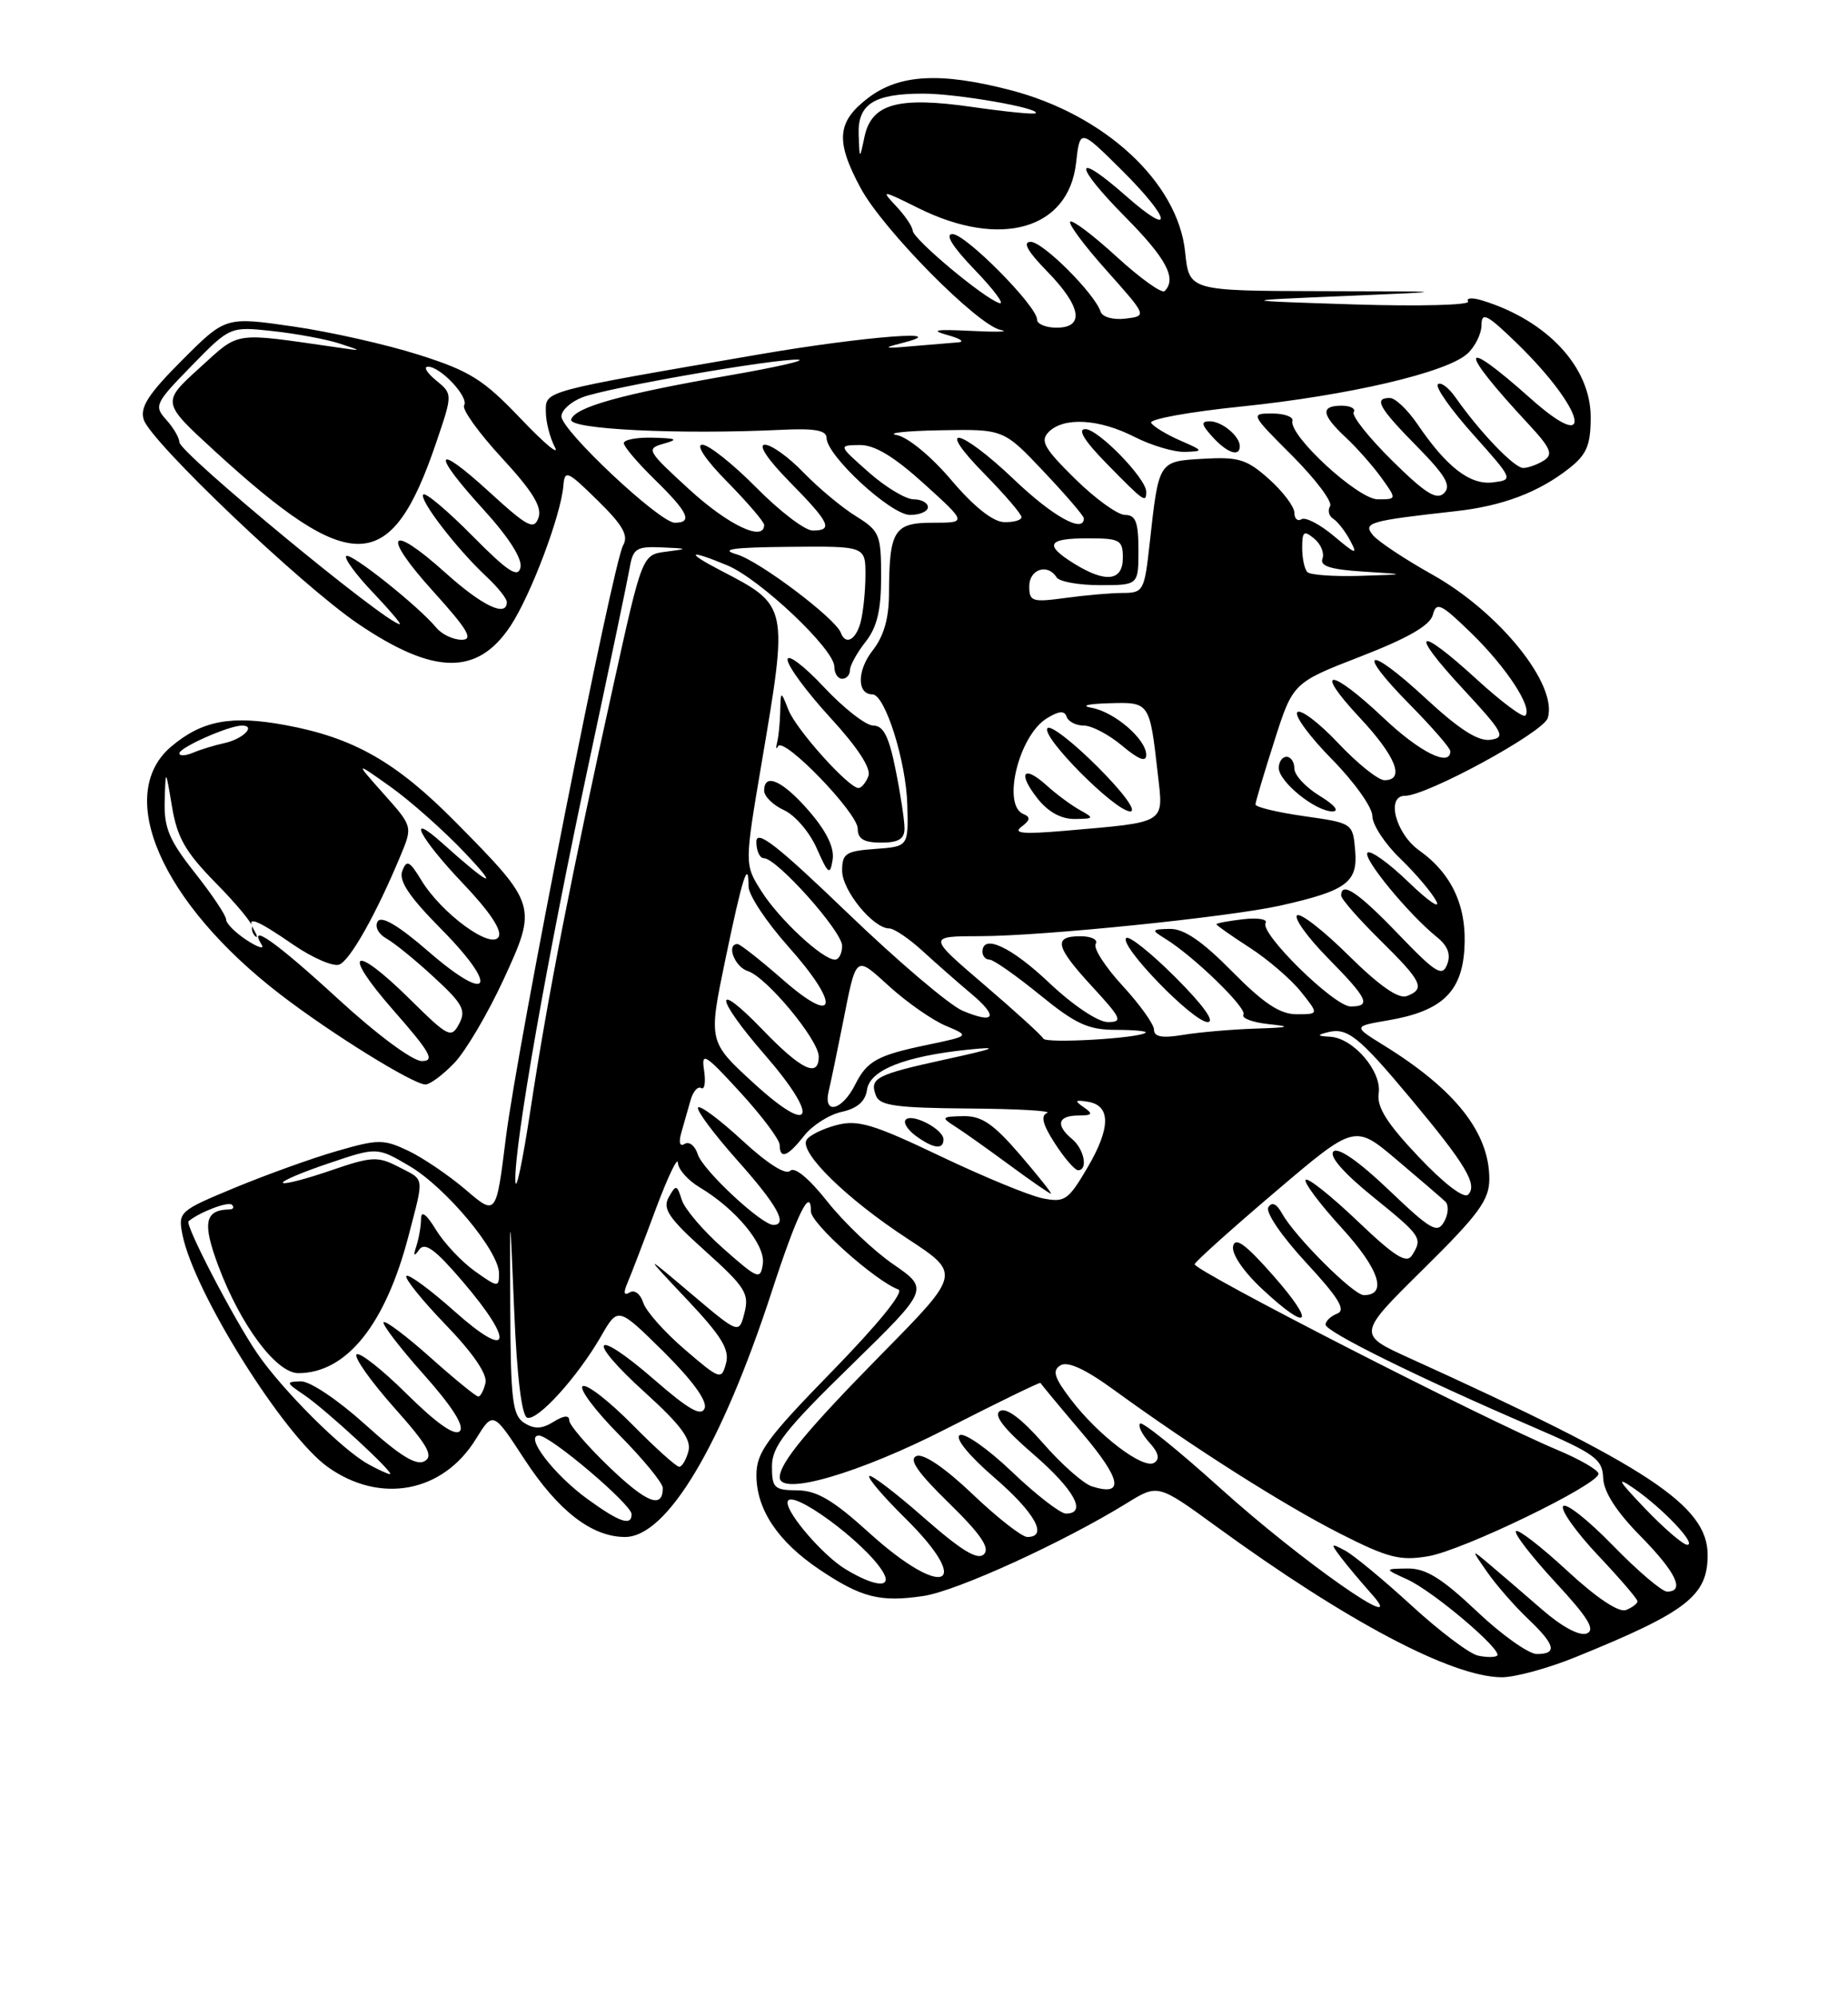 <?xml version="1.0" encoding="UTF-8" standalone="no"?>
<!DOCTYPE svg PUBLIC "-//W3C//DTD SVG 1.1//EN" "http://www.w3.org/Graphics/SVG/1.1/DTD/svg11.dtd" >
<svg xmlns="http://www.w3.org/2000/svg" xmlns:xlink="http://www.w3.org/1999/xlink" version="1.1" viewBox="0 0 237 256">
 <g >
 <path fill="currentColor"
d=" M 202.08 212.39 C 216.35 206.60 219.00 204.54 219.00 199.30 C 219.00 192.98 211.40 187.97 180.78 174.08 C 174.06 171.03 174.06 171.03 182.53 162.67 C 189.66 155.64 191.00 153.80 191.00 151.11 C 191.00 145.17 186.63 139.64 177.46 133.98 C 173.53 131.55 173.53 131.55 178.02 130.78 C 184.84 129.62 187.44 127.20 187.80 121.70 C 188.16 116.23 186.24 112.02 182.02 109.01 C 178.99 106.86 177.72 102.00 180.18 102.00 C 182.99 102.00 197.90 93.89 198.49 92.04 C 199.83 87.80 192.32 78.47 183.66 73.63 C 180.16 71.67 176.75 69.41 176.08 68.60 C 174.75 66.99 175.55 66.76 186.69 65.52 C 192.68 64.86 197.34 63.10 201.25 60.02 C 203.50 58.24 204.00 57.06 204.00 53.46 C 204.00 47.07 198.45 41.09 190.12 38.52 C 188.82 38.12 187.99 38.17 188.28 38.64 C 188.57 39.11 181.99 39.28 173.66 39.02 C 158.50 38.53 158.50 38.53 172.50 37.94 C 186.50 37.35 186.50 37.35 169.50 37.32 C 152.50 37.28 152.50 37.28 151.99 32.30 C 151.07 23.37 141.67 14.67 129.54 11.54 C 120.58 9.22 115.32 9.52 111.34 12.55 C 107.32 15.62 107.12 18.06 110.37 24.10 C 113.24 29.44 125.39 41.73 128.36 42.30 C 129.54 42.53 127.80 42.58 124.50 42.41 C 119.98 42.19 119.24 42.31 121.50 42.94 C 123.15 43.39 123.78 43.82 122.89 43.88 C 122.00 43.95 119.30 44.17 116.89 44.38 C 113.43 44.69 113.13 44.61 115.50 44.02 C 122.82 42.18 110.98 43.09 97.50 45.40 C 69.43 50.22 70.00 50.07 70.00 52.74 C 70.00 54.05 70.52 56.11 71.16 57.31 C 71.80 58.50 69.84 56.87 66.79 53.67 C 61.99 48.63 60.27 47.56 53.73 45.48 C 49.58 44.16 42.31 42.52 37.56 41.84 C 28.93 40.59 28.93 40.59 23.36 46.16 C 19.03 50.49 17.93 52.20 18.43 53.78 C 19.34 56.64 38.59 74.97 45.89 79.93 C 55.64 86.54 61.23 86.63 65.47 80.23 C 68.07 76.30 71.94 66.05 72.25 62.26 C 72.42 60.18 72.76 60.33 76.64 64.14 C 79.88 67.31 80.63 68.64 79.92 69.88 C 78.59 72.18 66.36 133.96 64.87 145.88 C 63.63 155.84 63.63 155.84 59.71 152.48 C 57.55 150.64 54.25 148.40 52.36 147.50 C 49.20 146.00 48.51 146.00 43.22 147.53 C 40.07 148.43 34.19 150.55 30.15 152.22 C 22.98 155.19 22.82 155.34 23.40 158.26 C 24.88 165.65 36.37 183.99 42.05 188.04 C 48.77 192.82 56.79 191.31 61.02 184.46 C 63.24 180.88 63.24 180.88 67.26 187.04 C 71.59 193.66 75.90 196.99 80.15 197.00 C 85.54 197.00 92.52 185.33 98.99 165.50 C 102.21 155.61 104.00 151.96 104.00 155.28 C 104.00 156.83 112.30 164.22 115.22 165.28 C 115.99 165.56 112.62 169.71 106.75 175.73 C 98.29 184.40 97.00 186.17 97.01 189.11 C 97.02 193.49 99.78 197.61 105.12 201.19 C 110.47 204.78 112.89 205.39 118.44 204.56 C 122.72 203.92 136.38 197.68 144.50 192.67 C 148.50 190.20 148.50 190.20 156.00 195.66 C 172.71 207.82 186.16 214.93 192.58 214.98 C 194.27 214.99 198.55 213.83 202.08 212.39 Z  M 58.26 136.25 C 59.72 134.73 62.54 129.94 64.55 125.61 C 68.93 116.12 68.88 115.95 58.50 105.44 C 50.83 97.67 45.39 94.56 36.61 92.94 C 29.66 91.65 25.92 92.35 21.98 95.67 C 14.62 101.86 20.71 115.73 35.91 127.43 C 42.46 132.47 52.98 138.99 54.56 139.00 C 55.15 139.00 56.81 137.76 58.26 136.25 Z  M 189.53 212.20 C 188.44 211.96 184.62 209.08 181.03 205.79 C 177.44 202.50 173.60 199.32 172.50 198.74 C 170.65 197.75 170.61 197.82 171.95 199.59 C 172.75 200.64 174.55 202.79 175.95 204.36 C 180.93 209.94 166.86 200.09 156.47 190.72 C 151.11 185.89 146.50 182.17 146.21 182.46 C 145.92 182.75 146.46 183.85 147.40 184.89 C 148.59 186.20 148.78 187.02 148.02 187.49 C 146.61 188.36 140.87 184.00 137.35 179.39 C 135.19 176.56 134.92 175.67 136.00 175.00 C 136.92 174.43 139.20 175.48 142.93 178.20 C 152.93 185.47 164.55 192.85 171.83 196.55 C 178.00 199.68 179.54 200.08 183.15 199.47 C 187.62 198.72 205.00 190.30 205.00 188.90 C 205.00 188.43 202.64 187.06 199.75 185.85 C 190.15 181.82 152.91 162.76 153.21 162.03 C 153.37 161.63 158.05 157.43 163.62 152.70 C 173.74 144.10 173.74 144.10 179.12 148.65 C 182.08 151.15 184.88 153.56 185.35 154.00 C 185.82 154.45 185.76 155.61 185.21 156.58 C 184.34 158.15 183.52 157.68 178.09 152.50 C 174.25 148.84 171.60 147.00 171.01 147.59 C 170.42 148.18 172.30 150.34 176.03 153.36 C 182.33 158.46 182.48 158.69 181.08 160.91 C 180.38 162.01 178.86 161.05 174.09 156.50 C 170.73 153.30 167.75 150.92 167.45 151.22 C 167.16 151.51 169.23 154.28 172.06 157.38 C 176.89 162.66 177.99 166.00 174.90 166.00 C 173.58 166.00 166.05 158.49 164.43 155.55 C 163.72 154.28 163.12 154.00 162.66 154.74 C 162.27 155.37 164.38 158.46 167.49 161.82 C 171.66 166.32 172.64 167.92 171.51 168.36 C 170.68 168.68 170.00 169.32 170.00 169.78 C 170.00 170.69 181.91 176.57 196.50 182.85 C 204.56 186.33 205.51 187.01 205.60 189.43 C 205.67 191.22 207.28 193.73 210.35 196.85 C 214.94 201.51 216.14 204.00 213.80 204.00 C 213.14 204.00 210.00 201.33 206.82 198.06 C 203.64 194.79 200.78 192.54 200.46 193.06 C 200.14 193.57 202.16 196.40 204.94 199.35 C 207.72 202.29 210.00 204.94 210.00 205.24 C 210.00 205.54 209.33 206.04 208.52 206.36 C 207.60 206.71 204.74 204.80 200.99 201.33 C 197.66 198.25 194.70 195.96 194.42 196.25 C 194.13 196.54 196.40 199.47 199.45 202.78 C 203.70 207.36 204.65 208.92 203.48 209.37 C 202.56 209.72 200.29 208.50 197.73 206.27 C 195.40 204.25 192.41 201.67 191.07 200.55 C 188.64 198.50 188.64 198.50 190.73 201.50 C 191.88 203.15 194.21 205.82 195.91 207.44 C 199.47 210.82 199.78 212.00 197.09 212.00 C 196.04 212.00 192.56 209.53 189.37 206.50 C 184.90 202.28 182.85 201.01 180.52 201.04 C 177.50 201.08 177.50 201.08 180.50 202.45 C 183.85 203.98 192.78 211.56 192.00 212.21 C 191.72 212.44 190.61 212.44 189.53 212.20 Z  M 163.31 163.52 C 159.76 159.49 158.41 158.49 158.14 159.73 C 157.93 160.71 159.46 162.97 161.85 165.20 C 167.91 170.85 168.83 169.80 163.31 163.52 Z  M 108.39 201.10 C 105.59 199.39 101.00 194.11 101.00 192.60 C 101.00 190.38 111.15 197.80 113.30 201.59 C 114.44 203.61 112.13 203.37 108.39 201.10 Z  M 111.50 196.49 C 106.86 192.28 104.76 191.04 102.25 191.02 C 99.30 191.00 99.00 190.72 99.00 187.95 C 99.00 185.41 100.66 183.28 109.09 175.06 C 119.17 165.22 119.17 165.22 114.55 162.04 C 112.01 160.29 108.21 156.67 106.10 154.00 C 103.74 151.02 101.90 149.50 101.33 150.07 C 100.76 150.64 98.38 149.12 95.17 146.15 C 92.28 143.49 89.75 141.60 89.52 141.96 C 89.30 142.32 91.57 145.36 94.56 148.72 C 99.67 154.45 101.09 157.00 99.18 157.00 C 97.66 157.00 90.12 149.97 89.49 147.96 C 89.14 146.86 88.39 146.26 87.82 146.61 C 87.17 147.01 87.01 146.46 87.39 145.13 C 87.73 143.96 88.26 142.09 88.57 140.99 C 88.89 139.88 89.50 139.19 89.93 139.46 C 90.36 139.72 90.52 138.72 90.30 137.22 C 89.92 134.77 90.38 135.04 94.93 140.00 C 97.71 143.03 99.98 146.06 99.99 146.75 C 100.01 148.64 101.01 148.26 103.12 145.58 C 104.17 144.24 106.34 142.86 107.95 142.51 C 109.94 142.07 110.98 141.17 111.19 139.68 C 111.55 137.15 116.01 135.38 124.21 134.53 C 128.34 134.11 127.70 134.38 121.29 135.78 C 112.29 137.75 111.47 138.18 112.35 140.46 C 112.83 141.71 115.02 142.01 124.22 142.08 C 130.42 142.12 134.95 142.38 134.29 142.65 C 133.43 143.00 133.72 144.14 135.29 146.56 C 136.50 148.44 137.84 149.98 138.25 149.99 C 139.57 150.01 139.05 147.29 137.50 146.00 C 135.35 144.21 135.65 143.00 138.25 142.98 C 140.10 142.97 140.24 142.79 139.00 141.93 C 137.76 141.07 137.85 140.95 139.49 141.21 C 142.47 141.68 142.47 144.53 139.48 149.63 C 137.00 153.85 136.55 154.16 133.71 153.59 C 132.01 153.25 126.10 150.81 120.56 148.17 C 112.01 144.09 110.02 143.49 107.30 144.20 C 105.54 144.66 103.80 145.51 103.44 146.10 C 102.46 147.68 108.54 153.64 116.36 158.75 C 123.22 163.24 123.22 163.24 113.25 173.37 C 103.53 183.24 100.00 187.50 100.00 189.35 C 100.00 191.81 110.23 188.83 121.42 183.10 C 127.98 179.75 133.39 177.12 133.44 177.25 C 133.49 177.39 135.89 180.28 138.78 183.68 C 143.85 189.66 144.24 191.85 140.02 190.51 C 138.94 190.16 136.12 187.68 133.77 184.98 C 131.00 181.82 129.04 180.36 128.24 180.85 C 127.39 181.38 128.71 183.10 132.50 186.37 C 137.77 190.92 139.47 194.00 136.70 194.00 C 135.99 194.00 132.87 191.59 129.78 188.64 C 126.69 185.69 123.67 183.58 123.08 183.95 C 122.44 184.34 124.26 186.57 127.50 189.37 C 132.74 193.89 134.47 197.00 131.75 197.00 C 131.06 197.00 127.91 194.54 124.75 191.53 C 121.24 188.18 118.45 186.27 117.55 186.62 C 116.50 187.02 117.64 188.69 121.69 192.64 C 125.77 196.63 126.99 198.41 126.19 199.21 C 125.38 200.02 123.30 198.75 118.50 194.54 C 114.88 191.36 111.72 188.95 111.48 189.19 C 111.24 189.43 113.29 191.83 116.02 194.52 C 125.02 203.38 121.02 205.11 111.50 196.49 Z  M 130.81 148.00 C 127.37 144.01 125.89 143.01 123.50 143.06 C 120.78 143.11 120.68 143.23 122.38 144.31 C 123.42 144.96 126.56 147.19 129.36 149.25 C 132.16 151.31 134.60 153.00 134.78 153.00 C 134.96 153.00 133.17 150.75 130.81 148.00 Z  M 121.00 146.04 C 121.00 144.75 117.01 142.66 116.17 143.50 C 115.80 143.87 116.38 144.80 117.44 145.58 C 119.70 147.23 121.00 147.40 121.00 146.04 Z  M 210.96 193.34 C 207.53 189.76 207.19 189.16 209.50 190.74 C 213.23 193.31 217.68 198.00 216.38 198.00 C 215.85 198.00 213.41 195.90 210.96 193.34 Z  M 75.36 192.15 C 71.04 189.02 67.20 184.00 69.12 184.00 C 70.59 184.00 81.00 192.83 81.00 194.08 C 81.00 195.64 79.46 195.12 75.36 192.15 Z  M 78.13 188.03 C 75.31 185.33 73.00 182.63 73.00 182.05 C 73.00 181.36 72.30 181.42 71.00 182.23 C 69.51 183.16 68.54 183.20 67.25 182.39 C 65.73 181.43 65.49 179.51 65.44 167.89 C 65.38 154.50 65.38 154.50 65.94 167.92 C 66.29 176.42 66.91 181.47 67.61 181.71 C 68.95 182.15 74.09 176.47 77.10 171.24 C 79.26 167.49 79.26 167.49 85.10 173.25 C 88.77 176.89 90.72 179.56 90.37 180.49 C 89.94 181.60 88.33 180.68 83.89 176.82 C 76.02 169.98 74.98 171.48 82.74 178.50 C 87.32 182.65 88.68 184.49 88.29 186.00 C 88.00 187.10 87.47 188.00 87.10 188.00 C 86.73 188.00 84.01 185.55 81.05 182.55 C 78.08 179.55 75.24 177.35 74.73 177.67 C 74.22 177.98 76.32 180.79 79.40 183.90 C 82.48 187.01 85.00 190.08 85.00 190.72 C 85.00 193.45 82.94 192.65 78.13 188.03 Z  M 47.20 187.65 C 43.87 185.81 36.21 178.16 33.02 173.51 C 30.01 169.13 23.68 156.96 24.18 156.53 C 25.60 155.35 29.29 153.95 29.75 154.42 C 30.07 154.74 29.92 155.01 29.42 155.02 C 26.26 155.07 25.93 156.73 27.99 162.23 C 30.84 169.85 35.43 176.00 38.26 176.00 C 44.46 175.99 49.46 169.74 52.42 158.30 C 54.41 150.64 54.51 151.31 51.09 149.55 C 48.44 148.18 47.67 148.22 42.43 150.02 C 39.26 151.11 36.50 151.83 36.28 151.61 C 36.06 151.40 38.69 150.27 42.12 149.12 C 48.35 147.01 48.35 147.01 52.49 149.44 C 57.18 152.19 64.00 160.36 64.00 163.23 C 64.00 165.04 63.84 165.02 60.90 162.93 C 59.20 161.72 56.95 159.32 55.90 157.61 C 54.71 155.65 54.01 155.11 54.00 156.17 C 54.00 157.09 53.73 158.66 53.41 159.67 C 52.97 161.01 53.07 161.14 53.76 160.17 C 54.49 159.16 55.82 160.14 59.36 164.28 C 66.09 172.16 65.46 174.46 58.32 168.10 C 55.19 165.31 52.41 163.26 52.12 163.54 C 51.84 163.82 54.10 166.63 57.14 169.78 C 60.65 173.41 62.52 176.14 62.26 177.25 C 62.04 178.21 61.62 179.00 61.34 179.00 C 61.05 179.00 58.30 176.76 55.23 174.02 C 52.15 171.27 49.44 169.23 49.20 169.47 C 48.96 169.71 51.27 172.73 54.35 176.18 C 58.00 180.28 59.60 182.80 58.96 183.44 C 58.32 184.08 55.97 182.43 52.18 178.68 C 49.00 175.53 46.09 173.24 45.73 173.60 C 45.37 173.96 47.52 177.00 50.50 180.36 C 54.86 185.25 55.64 186.62 54.44 187.29 C 53.37 187.89 51.23 186.56 46.81 182.56 C 43.34 179.43 39.75 177.02 38.58 177.05 C 36.63 177.10 36.66 177.21 39.00 178.79 C 41.81 180.69 50.77 188.96 50.00 188.94 C 49.73 188.93 48.47 188.36 47.20 187.65 Z  M 87.81 172.96 C 85.23 170.75 82.83 168.05 82.49 166.96 C 82.14 165.85 81.37 165.27 80.76 165.65 C 80.01 166.11 79.92 165.72 80.48 164.41 C 80.93 163.36 82.56 159.12 84.09 155.00 C 85.63 150.88 86.91 148.19 86.94 149.03 C 86.97 149.88 88.24 151.30 89.75 152.20 C 94.38 154.96 98.20 159.58 97.83 162.00 C 97.52 164.08 97.22 163.96 92.81 160.07 C 90.22 157.79 87.81 154.97 87.44 153.80 C 86.81 151.82 86.69 151.80 85.76 153.46 C 84.94 154.94 85.75 156.13 90.47 160.37 C 95.55 164.93 96.11 165.81 95.48 168.25 C 94.78 171.01 94.78 171.01 88.64 165.82 C 82.50 160.63 82.50 160.63 88.11 166.57 C 92.53 171.25 93.59 172.97 93.11 174.74 C 92.52 176.91 92.35 176.85 87.81 172.96 Z  M 66.09 151.33 C 65.96 146.68 70.20 122.61 75.58 97.50 C 78.17 85.40 80.50 74.26 80.76 72.75 C 81.18 70.30 81.63 70.02 84.86 70.16 C 88.29 70.31 88.32 70.34 85.43 70.71 C 82.36 71.10 82.36 71.10 78.67 87.80 C 73.35 111.82 70.19 128.00 68.05 142.13 C 67.02 148.93 66.14 153.07 66.09 151.33 Z  M 181.92 148.26 C 177.88 144.00 176.55 141.89 176.81 140.15 C 177.24 137.33 173.57 133.05 170.58 132.88 C 168.93 132.79 168.86 132.67 170.22 132.32 C 172.77 131.65 174.21 132.78 180.87 140.75 C 187.97 149.24 189.54 151.86 188.28 153.12 C 187.74 153.66 185.18 151.71 181.92 148.26 Z  M 96.67 138.84 C 90.84 133.50 90.84 133.50 93.02 123.00 C 95.21 112.45 96.00 109.98 96.00 113.63 C 96.00 114.72 98.28 118.16 101.07 121.29 C 107.85 128.89 107.36 131.68 100.34 125.52 C 97.50 123.04 94.91 121.00 94.59 121.00 C 93.10 121.00 94.21 123.93 95.91 124.47 C 98.31 125.23 105.00 133.29 105.00 135.42 C 105.00 138.20 102.76 137.13 97.82 132.00 C 91.43 125.38 91.63 127.77 98.07 135.18 C 105.19 143.37 104.27 145.79 96.67 138.84 Z  M 106.27 139.88 C 106.58 138.57 107.36 134.80 108.02 131.50 C 109.87 122.18 109.60 122.41 114.12 126.49 C 116.37 128.52 119.60 130.77 121.30 131.48 C 124.38 132.78 124.38 132.78 118.94 133.92 C 112.49 135.26 111.20 135.98 109.66 139.04 C 108.00 142.34 105.56 142.95 106.27 139.88 Z  M 133.80 133.12 C 133.64 132.75 130.23 129.65 126.22 126.22 C 118.95 120.00 118.95 120.00 125.72 119.99 C 133.75 119.98 157.61 117.54 164.21 116.07 C 172.67 114.17 174.14 113.10 173.80 109.07 C 173.50 105.50 173.50 105.50 167.25 104.61 C 163.81 104.12 161.01 103.45 161.01 103.11 C 161.02 102.77 162.10 99.13 163.42 95.01 C 165.81 87.51 165.81 87.51 174.53 84.13 C 180.61 81.77 183.41 80.15 183.76 78.80 C 184.21 77.08 184.79 77.36 188.72 81.18 C 193.21 85.55 196.60 90.74 195.61 91.72 C 195.31 92.02 192.54 89.95 189.45 87.13 C 181.69 80.03 180.58 80.70 187.58 88.25 C 192.82 93.90 193.16 94.53 191.15 94.82 C 189.58 95.05 187.15 93.50 182.85 89.52 C 175.31 82.54 173.74 83.15 180.81 90.31 C 183.66 93.20 186.00 95.89 186.00 96.28 C 186.00 98.37 182.08 96.42 177.41 92.00 C 170.57 85.54 168.33 85.51 174.36 91.96 C 179.02 96.94 180.24 100.00 177.55 100.00 C 176.76 100.00 174.09 97.87 171.63 95.26 C 169.17 92.65 166.81 90.86 166.38 91.28 C 165.96 91.70 167.95 94.41 170.81 97.31 C 173.66 100.20 176.00 103.47 176.00 104.59 C 176.00 105.70 177.61 108.16 179.58 110.05 C 181.55 111.95 183.63 114.40 184.20 115.50 C 184.77 116.60 183.17 115.50 180.64 113.06 C 178.11 110.62 175.74 108.92 175.38 109.29 C 174.70 109.96 180.66 117.20 184.29 120.12 C 185.68 121.24 186.09 122.33 185.59 123.62 C 184.97 125.24 184.14 124.73 179.35 119.75 C 174.20 114.38 172.00 112.90 172.00 114.79 C 172.00 115.22 174.25 117.79 177.00 120.50 C 182.40 125.82 182.84 126.74 180.42 127.67 C 179.36 128.08 176.90 126.36 172.94 122.45 C 169.70 119.24 166.73 116.94 166.34 117.33 C 165.94 117.72 167.73 120.19 170.31 122.81 C 175.44 128.02 175.90 129.00 173.21 129.00 C 171.10 129.00 161.51 119.59 162.31 118.30 C 162.61 117.82 161.32 117.60 159.43 117.82 C 157.54 118.04 156.00 118.33 156.00 118.46 C 156.00 118.60 157.91 119.94 160.25 121.45 C 162.59 122.96 165.55 125.50 166.83 127.10 C 169.15 130.00 169.15 130.00 166.29 130.00 C 164.15 130.00 162.07 128.62 158.00 124.50 C 154.16 120.61 151.82 119.02 150.03 119.06 C 147.65 119.11 147.62 119.19 149.43 120.31 C 153.12 122.58 159.97 129.24 159.47 130.05 C 159.19 130.51 160.66 131.05 162.73 131.27 C 165.72 131.58 165.36 131.70 161.00 131.84 C 157.97 131.94 153.81 132.30 151.75 132.64 C 149.06 133.09 148.00 132.90 148.00 131.99 C 148.00 131.29 146.18 128.75 143.96 126.34 C 141.73 123.92 140.18 121.51 140.52 120.98 C 140.85 120.44 139.97 120.00 138.56 120.00 C 135.02 120.00 135.34 121.33 140.13 126.52 C 143.83 130.54 144.03 131.00 142.07 131.00 C 140.81 131.00 137.62 128.86 134.59 126.00 C 129.68 121.35 126.00 119.64 126.00 122.00 C 126.00 122.55 126.41 123.00 126.91 123.00 C 127.41 123.00 130.30 125.03 133.34 127.50 C 137.95 131.26 139.57 132.00 143.10 132.00 C 145.43 132.00 147.15 132.16 146.92 132.36 C 146.09 133.09 134.09 133.78 133.80 133.12 Z  M 150.78 125.30 C 147.64 122.16 144.79 119.88 144.43 120.23 C 143.49 121.18 153.01 131.00 154.88 131.00 C 155.87 131.00 154.30 128.82 150.78 125.30 Z  M 169.25 102.01 C 167.46 100.92 166.00 99.35 166.00 98.51 C 166.00 97.68 165.55 97.00 165.00 97.00 C 164.45 97.00 164.00 97.64 164.00 98.43 C 164.00 100.20 168.70 104.00 170.88 104.00 C 171.83 103.99 171.14 103.16 169.25 102.01 Z  M 123.45 129.55 C 121.77 128.84 115.13 123.20 108.70 117.02 C 99.67 108.34 97.00 106.26 97.00 107.89 C 97.00 109.05 97.43 110.00 97.97 110.00 C 99.63 110.00 108.00 119.37 108.00 121.23 C 108.00 122.20 107.58 123.00 107.08 123.00 C 105.49 123.00 99.92 117.82 97.65 114.23 C 95.47 110.80 95.47 110.80 97.70 97.65 C 101.10 77.62 101.10 77.62 92.50 73.16 C 87.82 70.73 88.24 70.37 93.29 72.47 C 97.49 74.23 107.00 83.22 107.00 85.44 C 107.00 86.30 107.45 87.00 108.00 87.00 C 108.55 87.00 109.00 86.51 109.00 85.91 C 109.00 85.31 109.90 83.67 111.00 82.27 C 112.48 80.40 113.00 78.22 113.00 73.95 C 113.00 68.50 112.81 68.05 109.75 66.15 C 107.96 65.04 104.95 62.53 103.05 60.57 C 101.16 58.60 98.93 57.00 98.09 57.00 C 97.18 57.00 98.46 58.91 101.29 61.78 C 106.44 67.02 106.90 68.00 104.22 68.00 C 103.23 68.00 99.99 65.53 97.00 62.50 C 94.01 59.48 90.89 57.00 90.07 57.00 C 89.19 57.00 90.51 58.97 93.29 61.78 C 95.88 64.42 98.00 66.89 98.00 67.28 C 98.00 69.49 93.43 67.33 88.44 62.77 C 82.96 57.76 82.82 57.51 85.11 56.87 C 87.06 56.32 86.82 56.18 83.75 56.10 C 81.69 56.04 80.00 56.36 80.00 56.80 C 80.00 57.24 81.80 59.35 84.00 61.50 C 88.27 65.67 88.88 67.00 86.54 67.00 C 84.60 67.00 72.00 55.17 72.00 53.36 C 72.00 52.59 73.21 51.49 74.70 50.92 C 77.96 49.68 99.33 45.96 102.35 46.10 C 103.53 46.16 99.55 47.07 93.50 48.12 C 79.75 50.51 73.78 52.17 73.25 53.76 C 72.82 55.03 87.06 55.72 100.25 55.09 C 104.46 54.88 106.00 55.16 106.00 56.12 C 106.00 58.39 114.25 66.00 116.71 66.00 C 117.97 66.00 119.00 65.55 119.00 65.00 C 119.00 64.45 118.17 64.00 117.17 64.00 C 116.16 64.00 113.57 62.44 111.42 60.54 C 107.50 57.08 107.50 57.08 110.24 57.04 C 112.16 57.01 114.63 58.50 118.50 62.00 C 124.02 67.00 124.02 67.00 119.63 67.00 C 114.64 67.00 114.04 67.97 114.01 76.12 C 114.00 79.27 113.34 81.57 111.90 83.39 C 109.90 85.95 109.89 89.00 111.89 89.00 C 113.50 89.00 116.21 97.57 116.36 103.17 C 116.50 108.50 116.50 108.50 112.25 108.81 C 108.47 109.08 108.00 109.39 108.00 111.60 C 108.00 114.13 111.98 119.00 114.04 119.00 C 114.66 119.00 116.60 120.31 118.34 121.91 C 120.08 123.50 122.85 125.94 124.50 127.32 C 128.10 130.33 127.64 131.31 123.45 129.55 Z  M 103.83 104.04 C 100.42 100.08 98.00 98.96 98.00 101.34 C 98.00 102.08 99.15 103.20 100.55 103.84 C 101.96 104.48 103.85 106.69 104.75 108.75 C 106.22 112.07 106.45 112.24 106.78 110.21 C 107.03 108.68 106.03 106.61 103.83 104.04 Z  M 116.00 106.17 C 116.00 105.16 115.49 101.78 114.86 98.67 C 114.01 94.41 113.30 93.00 112.00 93.00 C 111.05 93.00 108.19 90.77 105.64 88.04 C 103.09 85.32 101.00 83.75 101.00 84.55 C 101.00 85.36 103.47 88.70 106.48 91.98 C 109.98 95.79 111.75 98.49 111.37 99.47 C 111.05 100.31 110.48 101.00 110.10 101.00 C 108.83 101.00 102.12 93.53 101.12 91.00 C 100.13 88.50 100.13 88.50 100.06 91.17 C 100.03 92.64 99.85 94.44 99.66 95.17 C 99.48 95.90 99.53 96.12 99.78 95.65 C 100.48 94.35 110.00 104.19 110.00 106.21 C 110.00 107.53 110.79 108.00 113.00 108.00 C 115.24 108.00 116.00 107.54 116.00 106.17 Z  M 131.00 105.97 C 132.13 105.12 132.19 104.72 131.25 104.34 C 128.48 103.22 130.64 94.33 134.22 92.09 C 135.78 91.12 136.52 91.05 136.79 91.86 C 137.00 92.49 137.99 93.00 139.01 93.00 C 140.02 93.00 142.23 94.17 143.92 95.59 C 146.02 97.35 147.00 97.73 147.00 96.76 C 147.00 94.75 142.95 91.26 140.00 90.72 C 138.55 90.46 139.46 90.22 142.18 90.14 C 147.46 89.98 147.43 89.95 148.48 99.16 C 149.22 105.67 149.76 105.34 136.50 106.49 C 131.21 106.94 129.87 106.82 131.00 105.97 Z  M 138.50 103.83 C 137.40 103.22 135.49 101.81 134.25 100.69 C 131.24 97.96 130.46 99.04 133.06 102.35 C 134.41 104.06 136.09 104.99 137.82 104.97 C 140.32 104.94 140.37 104.87 138.50 103.83 Z  M 140.78 98.30 C 137.64 95.16 134.75 92.92 134.35 93.32 C 133.37 94.29 143.01 104.00 144.95 104.00 C 145.83 104.00 144.07 101.59 140.78 98.30 Z  M 55.97 80.47 C 53.66 77.68 44.93 70.74 44.40 71.27 C 44.11 71.55 45.64 73.64 47.78 75.89 C 49.93 78.15 51.50 80.00 51.27 80.00 C 49.62 80.00 23.00 58.03 23.00 56.67 C 23.00 56.11 22.24 54.82 21.32 53.80 C 19.72 52.03 19.88 51.69 24.57 46.89 C 29.50 41.84 29.50 41.84 35.01 42.44 C 38.04 42.77 41.87 43.49 43.51 44.02 C 46.50 45.00 46.50 45.00 43.39 44.55 C 29.67 42.58 30.85 42.40 25.57 47.18 C 20.73 51.57 20.73 51.57 27.51 57.79 C 45.15 73.95 50.16 73.76 55.94 56.73 C 58.06 50.50 58.06 50.50 55.92 48.75 C 54.74 47.79 54.28 47.00 54.89 47.00 C 56.51 47.00 60.17 50.92 59.52 51.96 C 59.22 52.45 61.39 55.48 64.35 58.68 C 68.30 62.96 69.55 64.99 69.06 66.36 C 68.48 67.98 67.67 67.55 62.70 63.01 C 55.63 56.55 55.27 57.94 62.08 65.39 C 65.24 68.86 67.00 71.62 66.75 72.73 C 66.43 74.13 65.15 73.29 60.58 68.68 C 57.41 65.47 54.58 63.09 54.29 63.38 C 53.68 63.99 58.58 70.36 62.40 73.92 C 63.83 75.26 65.00 76.72 65.00 77.17 C 65.00 79.17 61.84 77.66 57.12 73.41 C 49.86 66.89 48.85 68.39 55.53 75.77 C 60.00 80.71 60.76 82.00 59.21 82.00 C 58.13 82.00 56.67 81.31 55.97 80.47 Z  M 107.83 81.10 C 107.15 79.26 97.39 71.91 94.50 71.06 C 92.24 70.40 93.91 70.16 101.25 70.09 C 111.00 70.00 111.00 70.00 110.99 73.75 C 110.98 75.81 110.70 78.51 110.37 79.75 C 109.76 82.04 108.44 82.74 107.83 81.10 Z  M 132.00 75.14 C 132.00 72.95 134.38 72.18 135.50 74.00 C 135.84 74.55 138.34 75.00 141.06 75.00 C 146.00 75.00 146.00 75.00 146.00 70.50 C 146.00 66.92 145.65 66.00 144.28 66.00 C 143.34 66.00 140.45 63.91 137.86 61.36 C 133.89 57.45 133.36 56.50 134.50 55.36 C 136.44 53.42 140.95 53.68 145.50 56.00 C 147.66 57.10 150.57 57.96 151.96 57.92 C 154.40 57.84 154.38 57.78 151.33 56.45 C 149.58 55.68 147.92 54.67 147.63 54.20 C 147.34 53.73 152.52 52.79 159.15 52.11 C 172.94 50.69 185.51 47.76 188.18 45.34 C 189.18 44.43 190.00 42.77 190.00 41.64 C 190.00 39.92 190.74 40.31 194.58 44.04 C 203.28 52.51 204.77 58.63 196.30 51.08 C 187.11 42.89 186.93 44.59 195.96 54.29 C 198.89 57.44 199.23 58.24 197.99 59.03 C 197.17 59.54 195.98 59.98 195.35 59.98 C 194.21 60.00 189.80 55.40 186.68 50.96 C 185.78 49.67 184.76 48.91 184.40 49.26 C 184.05 49.62 186.09 52.52 188.94 55.70 C 194.10 61.48 194.11 61.50 191.45 61.83 C 188.53 62.19 185.53 59.88 181.78 54.36 C 180.52 52.52 178.94 51.01 178.25 51.01 C 176.12 51.00 176.83 52.26 181.71 57.21 C 185.40 60.96 186.15 62.25 185.20 63.20 C 184.25 64.15 182.81 63.26 178.54 59.04 C 175.54 56.08 173.32 53.29 173.61 52.83 C 173.89 52.37 173.19 52.00 172.06 52.00 C 169.31 52.00 169.46 53.15 172.60 56.08 C 174.03 57.41 176.08 59.74 177.17 61.25 C 179.14 64.00 179.14 64.00 176.69 64.00 C 174.17 64.00 165.26 55.81 165.75 53.94 C 165.89 53.43 164.72 53.00 163.15 53.00 C 160.34 53.00 160.37 53.07 165.75 58.44 C 168.74 61.44 170.91 64.33 170.58 64.87 C 170.24 65.42 170.42 66.14 170.98 66.49 C 171.53 66.83 172.51 68.08 173.15 69.27 C 174.16 71.16 173.90 71.09 171.07 68.71 C 169.29 67.21 167.42 66.24 166.92 66.55 C 166.41 66.86 166.00 66.49 166.00 65.72 C 166.00 64.95 164.54 63.01 162.75 61.41 C 159.91 58.87 158.85 58.54 154.35 58.80 C 148.53 59.14 148.62 58.99 147.43 69.75 C 146.77 75.72 146.62 76.00 144.01 76.00 C 142.51 76.00 139.19 76.29 136.64 76.64 C 132.37 77.22 132.00 77.10 132.00 75.14 Z  M 147.00 63.03 C 147.00 61.33 140.85 55.00 139.19 55.00 C 138.13 55.00 139.09 56.54 142.00 59.50 C 146.74 64.33 147.00 64.51 147.00 63.03 Z  M 159.00 57.20 C 159.00 55.90 156.71 54.00 155.15 54.00 C 153.99 54.00 154.06 54.41 155.50 56.00 C 157.36 58.05 159.00 58.62 159.00 57.20 Z  M 137.75 72.24 C 133.87 69.83 134.32 69.00 139.50 69.00 C 143.63 69.00 144.00 69.20 144.00 71.50 C 144.00 74.49 141.80 74.75 137.75 72.24 Z  M 167.67 73.33 C 167.30 72.97 167.00 71.56 167.00 70.21 C 167.00 68.11 167.22 67.94 168.55 69.04 C 169.40 69.74 169.87 70.90 169.60 71.61 C 169.24 72.55 170.66 73.00 174.80 73.26 C 180.50 73.62 180.50 73.62 174.42 73.81 C 171.07 73.91 168.03 73.70 167.67 73.33 Z  M 122.00 61.53 C 119.42 58.49 116.43 56.03 115.00 55.76 C 113.62 55.51 116.15 55.23 120.60 55.15 C 128.71 55.00 128.71 55.00 133.85 60.44 C 136.68 63.43 139.00 66.13 139.00 66.44 C 139.00 68.41 135.03 66.21 130.09 61.50 C 123.01 54.76 119.74 54.14 126.29 60.78 C 128.88 63.42 131.00 65.89 131.00 66.28 C 131.00 66.68 129.99 66.96 128.75 66.92 C 127.32 66.87 124.85 64.90 122.00 61.53 Z  M 133.00 40.96 C 133.00 39.24 123.85 30.00 122.15 30.00 C 121.14 30.00 122.17 31.65 125.04 34.62 C 127.49 37.17 128.90 39.07 128.17 38.85 C 126.21 38.26 117.11 30.66 117.05 29.56 C 117.02 29.05 116.07 27.64 114.94 26.44 C 112.94 24.31 113.03 24.32 117.83 26.70 C 128.34 31.90 137.03 29.40 138.00 20.90 C 138.50 16.50 138.50 16.50 143.75 21.70 C 150.25 28.14 150.69 30.66 144.35 25.07 C 137.64 19.17 137.61 21.04 144.31 27.81 C 149.59 33.14 150.95 35.71 149.36 37.31 C 149.01 37.66 146.25 35.69 143.23 32.93 C 140.22 30.17 137.53 28.14 137.25 28.41 C 136.98 28.69 139.09 31.52 141.94 34.70 C 147.11 40.50 147.11 40.50 144.34 40.84 C 142.76 41.03 141.38 40.64 141.15 39.95 C 140.36 37.59 133.76 31.00 132.18 31.00 C 131.10 31.00 131.78 32.22 134.30 34.79 C 138.68 39.28 139.14 42.00 135.50 42.00 C 134.12 42.00 133.00 41.53 133.00 40.96 Z  M 110.12 17.29 C 109.97 13.34 112.07 12.00 118.39 12.00 C 122.76 12.00 133.47 13.87 132.82 14.51 C 132.64 14.69 129.02 14.33 124.76 13.72 C 115.18 12.34 111.79 13.27 110.87 17.52 C 110.24 20.50 110.24 20.50 110.12 17.29 Z  M 43.32 128.00 C 35.42 120.75 31.74 118.15 33.56 121.10 C 33.94 121.71 33.07 121.43 31.62 120.49 C 30.18 119.54 29.00 118.36 29.00 117.86 C 29.00 117.35 27.20 114.66 25.00 111.88 C 21.69 107.70 21.02 106.10 21.12 102.66 C 21.24 98.50 21.24 98.50 22.06 103.40 C 22.72 107.37 23.80 109.24 27.69 113.19 C 30.34 115.88 32.42 118.40 32.33 118.79 C 32.24 119.18 32.43 119.72 32.74 120.00 C 33.06 120.28 33.00 119.94 32.60 119.25 C 31.47 117.28 32.79 117.76 37.62 121.09 C 40.09 122.78 42.74 123.93 43.51 123.63 C 44.90 123.10 48.26 117.13 51.35 109.71 C 52.93 105.93 52.93 105.93 49.21 101.76 C 45.50 97.59 45.50 97.59 50.09 100.85 C 52.62 102.65 56.90 106.44 59.59 109.28 C 64.22 114.14 62.87 113.58 56.75 108.09 C 51.97 103.80 53.78 107.36 59.36 113.22 C 62.82 116.85 64.44 119.28 63.94 120.10 C 62.94 121.71 56.62 117.07 54.04 112.83 C 52.52 110.33 52.16 110.15 51.59 111.63 C 51.11 112.89 52.48 114.94 56.58 119.08 C 64.07 126.65 62.89 128.83 55.00 122.00 C 51.12 118.63 48.92 117.33 48.44 118.10 C 48.03 118.76 48.52 119.71 49.55 120.29 C 50.56 120.85 53.32 123.09 55.67 125.27 C 59.35 128.65 59.80 129.50 58.88 131.23 C 57.87 133.12 57.50 132.94 52.62 128.12 C 45.22 120.81 43.69 121.79 50.46 129.50 C 55.20 134.90 55.82 136.00 54.10 136.00 C 52.91 136.00 48.34 132.61 43.32 128.00 Z  M 23.00 96.56 C 23.00 95.81 29.35 93.00 31.03 93.00 C 32.89 93.00 31.15 94.74 28.76 95.25 C 27.52 95.52 25.71 96.07 24.75 96.48 C 23.79 96.88 23.00 96.92 23.00 96.56 Z "/>
</g>
</svg>